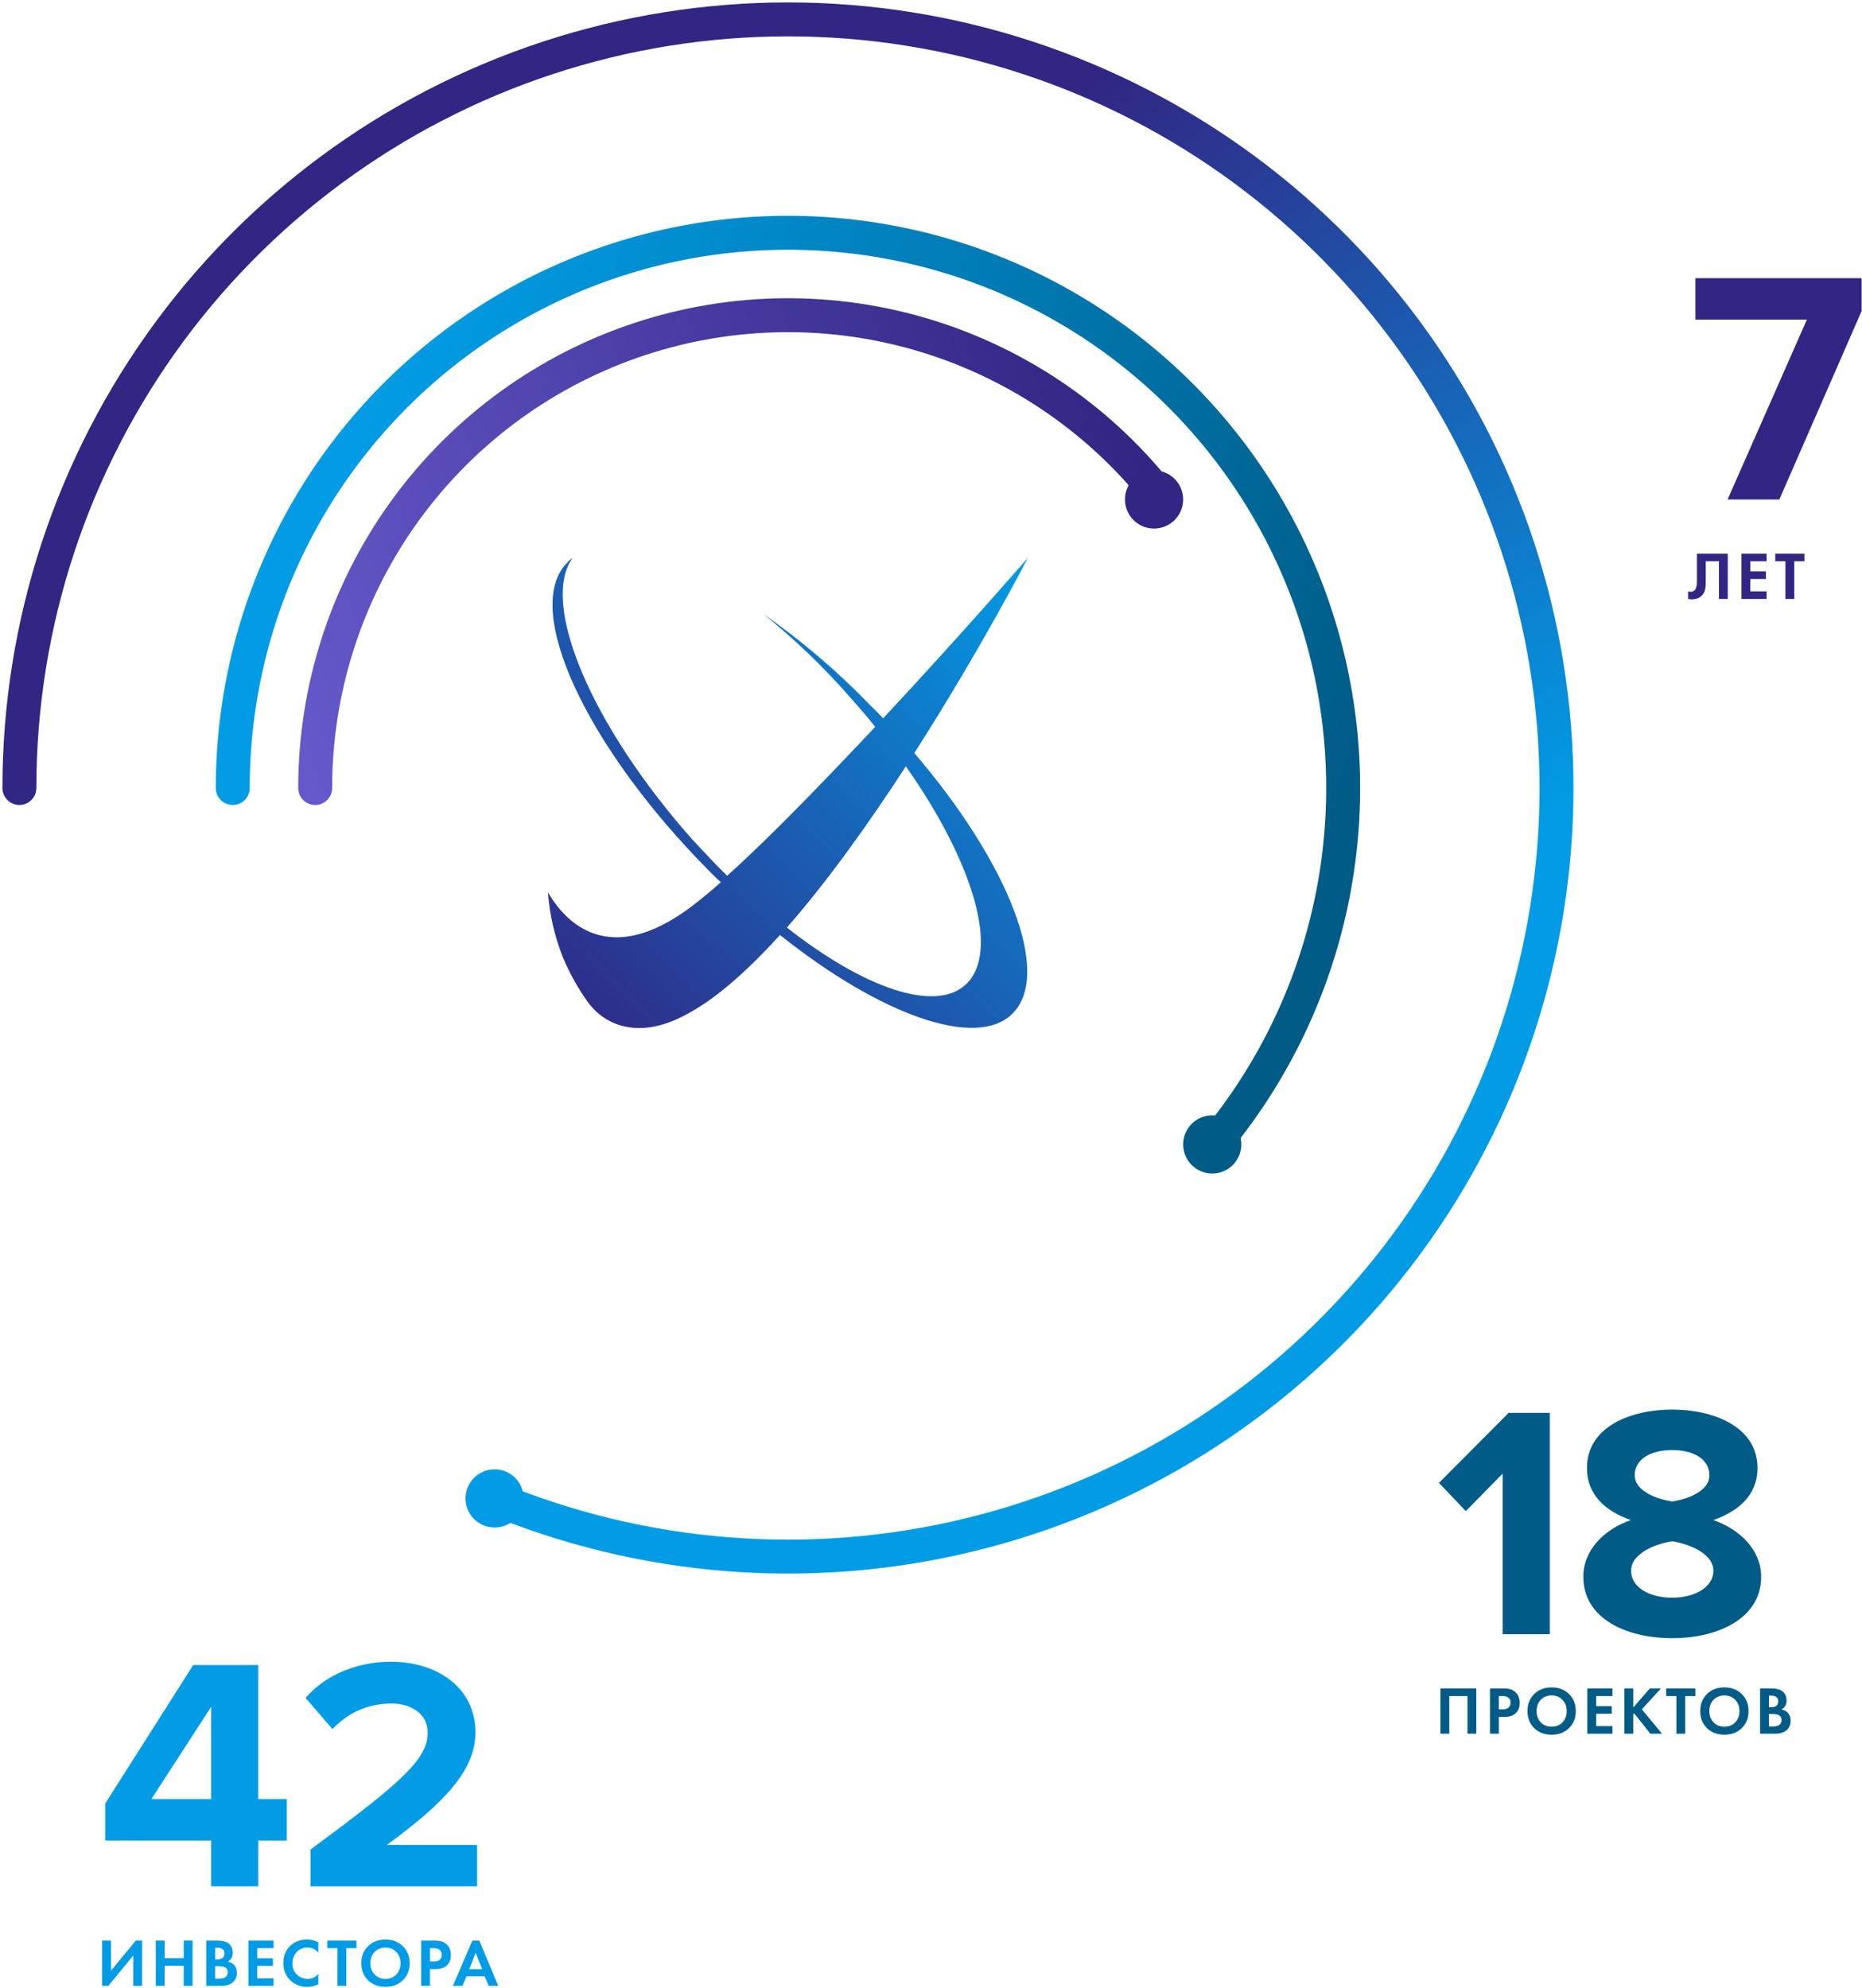 <svg width="384" height="410" viewBox="0 0 384 410" fill="none" xmlns="http://www.w3.org/2000/svg">
<path d="M319.607 337H309.89V303.882L302.295 311.614L296.753 305.798L311.122 291.36H319.607V337ZM344.865 337.821C335.285 337.821 326.527 333.716 326.527 325.162C326.527 319.62 330.838 315.377 336.312 313.462C331.248 311.682 327.28 308.398 327.28 302.719C327.28 294.165 336.38 290.676 344.865 290.676C353.281 290.676 362.451 294.165 362.451 302.719C362.451 308.398 358.413 311.682 353.35 313.462C358.824 315.377 363.203 319.62 363.203 325.162C363.203 333.647 354.445 337.821 344.865 337.821ZM344.865 309.63C347.671 309.219 352.529 307.645 352.529 304.224C352.529 300.94 349.313 299.024 344.865 299.024C340.349 299.024 337.133 300.94 337.133 304.224C337.133 307.645 342.06 309.219 344.865 309.63ZM344.865 329.473C349.518 329.473 353.35 327.284 353.35 323.931C353.35 320.099 347.671 318.251 344.865 317.841C341.991 318.251 336.38 320.099 336.38 323.931C336.38 327.284 340.075 329.473 344.865 329.473Z" fill="#005C87"/>
<path d="M366.954 103H356.28L372.633 65.913H349.642V57.36H383.924V64.134L366.954 103Z" fill="#312684"/>
<path d="M53.255 389H43.538V379.557H21.711V371.894L39.843 343.36H53.255V371.004H59.14V379.557H53.255V389ZM43.538 371.004V351.982L31.222 371.004H43.538ZM98.394 389H64.044V381.405C82.725 367.583 88.199 362.861 88.199 357.25C88.199 353.282 84.572 351.297 80.809 351.297C75.608 351.297 71.64 353.35 68.56 356.566L63.018 350.134C67.466 345.002 74.24 342.676 80.603 342.676C90.32 342.676 98.052 348.15 98.052 357.25C98.052 365.051 91.62 371.825 79.782 380.447H98.394V389Z" fill="#019CE5"/>
<path d="M297.064 348.178H304.456V357.516H302.636V349.746H298.884V357.516H297.064V348.178ZM307.28 348.178H309.996C310.574 348.178 311.046 348.229 311.41 348.332C311.783 348.425 312.133 348.612 312.46 348.892C313.094 349.452 313.412 350.203 313.412 351.146C313.412 352.023 313.155 352.718 312.642 353.232C312.091 353.782 311.302 354.058 310.276 354.058H309.1V357.516H307.28V348.178ZM309.1 349.746V352.49H309.842C310.374 352.49 310.77 352.392 311.032 352.196C311.368 351.934 311.536 351.57 311.536 351.104C311.536 350.646 311.363 350.292 311.018 350.04C310.738 349.844 310.308 349.746 309.73 349.746H309.1ZM316.396 349.34C317.329 348.425 318.529 347.968 319.994 347.968C321.459 347.968 322.654 348.425 323.578 349.34C324.511 350.254 324.978 351.426 324.978 352.854C324.978 354.282 324.511 355.453 323.578 356.368C322.654 357.273 321.459 357.726 319.994 357.726C318.529 357.726 317.329 357.273 316.396 356.368C315.472 355.453 315.01 354.282 315.01 352.854C315.01 351.426 315.472 350.254 316.396 349.34ZM317.754 355.178C318.333 355.775 319.079 356.074 319.994 356.074C320.909 356.074 321.655 355.775 322.234 355.178C322.813 354.571 323.102 353.796 323.102 352.854C323.102 351.911 322.808 351.136 322.22 350.53C321.641 349.923 320.899 349.62 319.994 349.62C319.089 349.62 318.342 349.923 317.754 350.53C317.175 351.136 316.886 351.911 316.886 352.854C316.886 353.796 317.175 354.571 317.754 355.178ZM332.535 348.178V349.746H329.175V351.832H332.395V353.4H329.175V355.948H332.535V357.516H327.355V348.178H332.535ZM336.821 348.178V352.126L340.251 348.178H342.547L338.599 352.49L342.757 357.516H340.349L337.031 353.33L336.821 353.54V357.516H335.001V348.178H336.821ZM349.641 349.746H347.541V357.516H345.721V349.746H343.621V348.178H349.641V349.746ZM352.022 349.34C352.956 348.425 354.155 347.968 355.62 347.968C357.086 347.968 358.28 348.425 359.204 349.34C360.138 350.254 360.604 351.426 360.604 352.854C360.604 354.282 360.138 355.453 359.204 356.368C358.28 357.273 357.086 357.726 355.62 357.726C354.155 357.726 352.956 357.273 352.022 356.368C351.098 355.453 350.636 354.282 350.636 352.854C350.636 351.426 351.098 350.254 352.022 349.34ZM353.38 355.178C353.959 355.775 354.706 356.074 355.62 356.074C356.535 356.074 357.282 355.775 357.86 355.178C358.439 354.571 358.728 353.796 358.728 352.854C358.728 351.911 358.434 351.136 357.846 350.53C357.268 349.923 356.526 349.62 355.62 349.62C354.715 349.62 353.968 349.923 353.38 350.53C352.802 351.136 352.512 351.911 352.512 352.854C352.512 353.796 352.802 354.571 353.38 355.178ZM362.982 348.178H365.292C366.309 348.178 367.07 348.374 367.574 348.766C368.152 349.214 368.442 349.858 368.442 350.698C368.442 351.528 368.092 352.14 367.392 352.532C367.868 352.606 368.274 352.802 368.61 353.12C369.058 353.549 369.282 354.132 369.282 354.87C369.282 355.654 369.016 356.284 368.484 356.76C367.914 357.264 367.126 357.516 366.118 357.516H362.982V348.178ZM364.802 349.662V352.056H365.32C365.413 352.056 365.497 352.056 365.572 352.056C365.656 352.046 365.772 352.018 365.922 351.972C366.08 351.925 366.211 351.864 366.314 351.79C366.426 351.706 366.524 351.584 366.608 351.426C366.692 351.258 366.734 351.062 366.734 350.838C366.734 350.436 366.603 350.142 366.342 349.956C366.08 349.76 365.744 349.662 365.334 349.662H364.802ZM364.802 353.456V356.032H365.586C366.127 356.032 366.542 355.948 366.832 355.78C367.214 355.556 367.406 355.196 367.406 354.702C367.406 354.198 367.177 353.843 366.72 353.638C366.458 353.516 366.043 353.456 365.474 353.456H364.802Z" fill="#005C87"/>
<path d="M349.96 114.178H356.316V123.516H354.496V115.746H351.78V119.89C351.78 120.244 351.775 120.51 351.766 120.688C351.757 120.865 351.724 121.117 351.668 121.444C351.612 121.77 351.509 122.06 351.36 122.312C351.211 122.554 351.015 122.778 350.772 122.984C350.287 123.394 349.666 123.6 348.91 123.6C348.649 123.6 348.392 123.572 348.14 123.516V121.948C348.327 122.004 348.499 122.032 348.658 122.032C348.994 122.032 349.274 121.92 349.498 121.696C349.647 121.546 349.755 121.341 349.82 121.08C349.895 120.818 349.937 120.594 349.946 120.408C349.955 120.221 349.96 119.927 349.96 119.526V114.178ZM364.323 114.178V115.746H360.963V117.832H364.183V119.4H360.963V121.948H364.323V123.516H359.143V114.178H364.323ZM372.129 115.746H370.029V123.516H368.209V115.746H366.109V114.178H372.129V115.746Z" fill="#312684"/>
<path d="M21.064 400.178H22.884V406.394L28.008 400.178H29.296V409.516H27.476V403.272L22.352 409.516H21.064V400.178ZM33.947 400.178V403.79H37.895V400.178H39.715V409.516H37.895V405.358H33.947V409.516H32.127V400.178H33.947ZM42.548 400.178H44.858C45.875 400.178 46.636 400.374 47.14 400.766C47.719 401.214 48.008 401.858 48.008 402.698C48.008 403.528 47.658 404.14 46.958 404.532C47.434 404.606 47.84 404.802 48.176 405.12C48.624 405.549 48.848 406.132 48.848 406.87C48.848 407.654 48.582 408.284 48.05 408.76C47.481 409.264 46.692 409.516 45.684 409.516H42.548V400.178ZM44.368 401.662V404.056H44.886C44.979 404.056 45.063 404.056 45.138 404.056C45.222 404.046 45.339 404.018 45.488 403.972C45.647 403.925 45.777 403.864 45.88 403.79C45.992 403.706 46.09 403.584 46.174 403.426C46.258 403.258 46.3 403.062 46.3 402.838C46.3 402.436 46.169 402.142 45.908 401.956C45.647 401.76 45.311 401.662 44.9 401.662H44.368ZM44.368 405.456V408.032H45.152C45.693 408.032 46.109 407.948 46.398 407.78C46.781 407.556 46.972 407.196 46.972 406.702C46.972 406.198 46.743 405.843 46.286 405.638C46.025 405.516 45.609 405.456 45.04 405.456H44.368ZM56.412 400.178V401.746H53.052V403.832H56.272V405.4H53.052V407.948H56.412V409.516H51.232V400.178H56.412ZM65.654 407.052V409.18C64.963 409.544 64.193 409.726 63.344 409.726C61.981 409.726 60.842 409.292 59.928 408.424C58.929 407.462 58.43 406.272 58.43 404.854C58.43 403.342 58.929 402.124 59.928 401.2C60.805 400.378 61.948 399.968 63.358 399.968C64.179 399.968 64.944 400.159 65.654 400.542V402.67C65.047 401.97 64.296 401.62 63.4 401.62C62.485 401.62 61.738 401.942 61.16 402.586C60.59 403.22 60.306 403.986 60.306 404.882C60.306 405.862 60.623 406.641 61.258 407.22C61.892 407.789 62.63 408.074 63.47 408.074C64.347 408.074 65.075 407.733 65.654 407.052ZM73.518 401.746H71.418V409.516H69.598V401.746H67.498V400.178H73.518V401.746ZM75.899 401.34C76.833 400.425 78.032 399.968 79.497 399.968C80.963 399.968 82.157 400.425 83.081 401.34C84.015 402.254 84.481 403.426 84.481 404.854C84.481 406.282 84.015 407.453 83.081 408.368C82.157 409.273 80.963 409.726 79.497 409.726C78.032 409.726 76.833 409.273 75.899 408.368C74.975 407.453 74.513 406.282 74.513 404.854C74.513 403.426 74.975 402.254 75.899 401.34ZM77.257 407.178C77.836 407.775 78.583 408.074 79.497 408.074C80.412 408.074 81.159 407.775 81.737 407.178C82.316 406.571 82.605 405.796 82.605 404.854C82.605 403.911 82.311 403.136 81.723 402.53C81.145 401.923 80.403 401.62 79.497 401.62C78.592 401.62 77.845 401.923 77.257 402.53C76.679 403.136 76.389 403.911 76.389 404.854C76.389 405.796 76.679 406.571 77.257 407.178ZM86.859 400.178H89.575C90.153 400.178 90.624 400.229 90.989 400.332C91.362 400.425 91.712 400.612 92.038 400.892C92.673 401.452 92.99 402.203 92.99 403.146C92.99 404.023 92.734 404.718 92.221 405.232C91.67 405.782 90.881 406.058 89.855 406.058H88.678V409.516H86.859V400.178ZM88.678 401.746V404.49H89.421C89.953 404.49 90.349 404.392 90.611 404.196C90.947 403.934 91.115 403.57 91.115 403.104C91.115 402.646 90.942 402.292 90.597 402.04C90.317 401.844 89.887 401.746 89.308 401.746H88.678ZM100.791 409.516L99.966 407.556H96.2L95.374 409.516H93.4L97.418 400.178H98.846L102.751 409.516H100.791ZM96.773 406.072H99.433L98.103 402.712L96.773 406.072Z" fill="#019CE5"/>
<path d="M212 115C212 115 198.262 130.85 182.126 148.13C181.253 147.25 180.49 146.369 179.618 145.599C172.422 138.114 164.79 131.73 157.485 126.667C163.372 131.4 169.478 137.123 175.257 143.728C177.11 145.819 178.855 147.8 180.49 149.891C170.023 161.008 158.902 172.565 149.961 180.6C147.563 178.289 145.273 175.757 142.874 173.225C121.941 149.671 111.256 124.356 118.124 115C117.688 115.33 117.252 115.66 116.925 116.101C107.657 125.456 120.741 153.854 146.145 179.499C147.018 180.38 147.781 181.15 148.653 181.921C146.472 183.902 144.401 185.553 142.547 186.984C125.539 199.752 116.598 190.176 113 184.012C113.327 188.415 114.308 192.928 116.053 197.33C117.47 200.742 119.215 203.824 121.177 206.576C123.031 209.107 125.648 210.979 128.7 211.639C132.407 212.519 136.878 211.859 142.111 208.887C147.999 205.695 154.432 199.862 160.865 192.817C181.58 209.327 201.424 216.482 208.838 208.997C217.015 200.742 207.966 177.958 188.558 155.285C202.187 134.042 212 115 212 115ZM199.134 203.054C192.811 208.887 178.091 203.714 162.282 191.276C170.786 181.591 179.291 169.593 186.814 158.036C200.77 177.848 206.33 196.45 199.134 203.054Z" fill="url(#paint0_linear_0_1)"/>
<path d="M4 162.5C4 128.603 14.867 95.6 35.005 68.334C55.143 41.068 83.492 20.976 115.89 11.008C148.288 1.04 183.028 1.721 215.011 12.951C246.993 24.181 274.533 45.368 293.587 73.402C312.642 101.437 322.207 134.841 320.878 168.712C319.55 202.582 307.398 235.135 286.207 261.591C265.015 288.046 235.901 307.012 203.137 315.702C170.373 324.393 135.687 322.351 104.169 309.876" stroke="url(#paint1_linear_0_1)" stroke-width="7" stroke-linecap="round"/>
<path d="M48 162.5C48 144.15 52.41 126.068 60.86 109.779C69.309 93.49 81.549 79.47 96.55 68.901C111.551 58.331 128.872 51.522 147.054 49.047C165.237 46.571 183.748 48.502 201.028 54.677C218.308 60.851 233.851 71.089 246.347 84.526C258.844 97.964 267.927 114.208 272.833 131.891C277.738 149.573 278.322 168.175 274.535 186.131C270.748 204.086 262.701 220.868 251.072 235.063" stroke="url(#paint2_linear_0_1)" stroke-width="7" stroke-linecap="round"/>
<path d="M65 162.5C65 142.296 71.276 122.591 82.962 106.109C94.647 89.627 111.164 77.183 130.229 70.495C149.294 63.808 169.966 63.209 189.387 68.781C208.807 74.352 226.017 85.819 238.638 101.596" stroke="url(#paint3_linear_0_1)" stroke-width="7" stroke-linecap="round"/>
<circle cx="238" cy="103" r="6" fill="#312684"/>
<circle cx="250" cy="236" r="6" fill="#005C87"/>
<circle cx="102" cy="309" r="6" fill="#019CE5"/>
<defs>
<linearGradient id="paint0_linear_0_1" x1="212" y1="115" x2="113" y2="212" gradientUnits="userSpaceOnUse">
<stop stop-color="#019CE5"/>
<stop offset="1" stop-color="#312684"/>
</linearGradient>
<linearGradient id="paint1_linear_0_1" x1="4" y1="163" x2="102.5" y2="312.5" gradientUnits="userSpaceOnUse">
<stop stop-color="#312684"/>
<stop offset="1" stop-color="#019CE5"/>
</linearGradient>
<linearGradient id="paint2_linear_0_1" x1="48" y1="163.5" x2="251.5" y2="235" gradientUnits="userSpaceOnUse">
<stop stop-color="#019CE5"/>
<stop offset="1" stop-color="#005C87"/>
</linearGradient>
<linearGradient id="paint3_linear_0_1" x1="239" y1="103.5" x2="65" y2="163" gradientUnits="userSpaceOnUse">
<stop stop-color="#312684"/>
<stop offset="1" stop-color="#6558CA"/>
</linearGradient>
</defs>
</svg>
